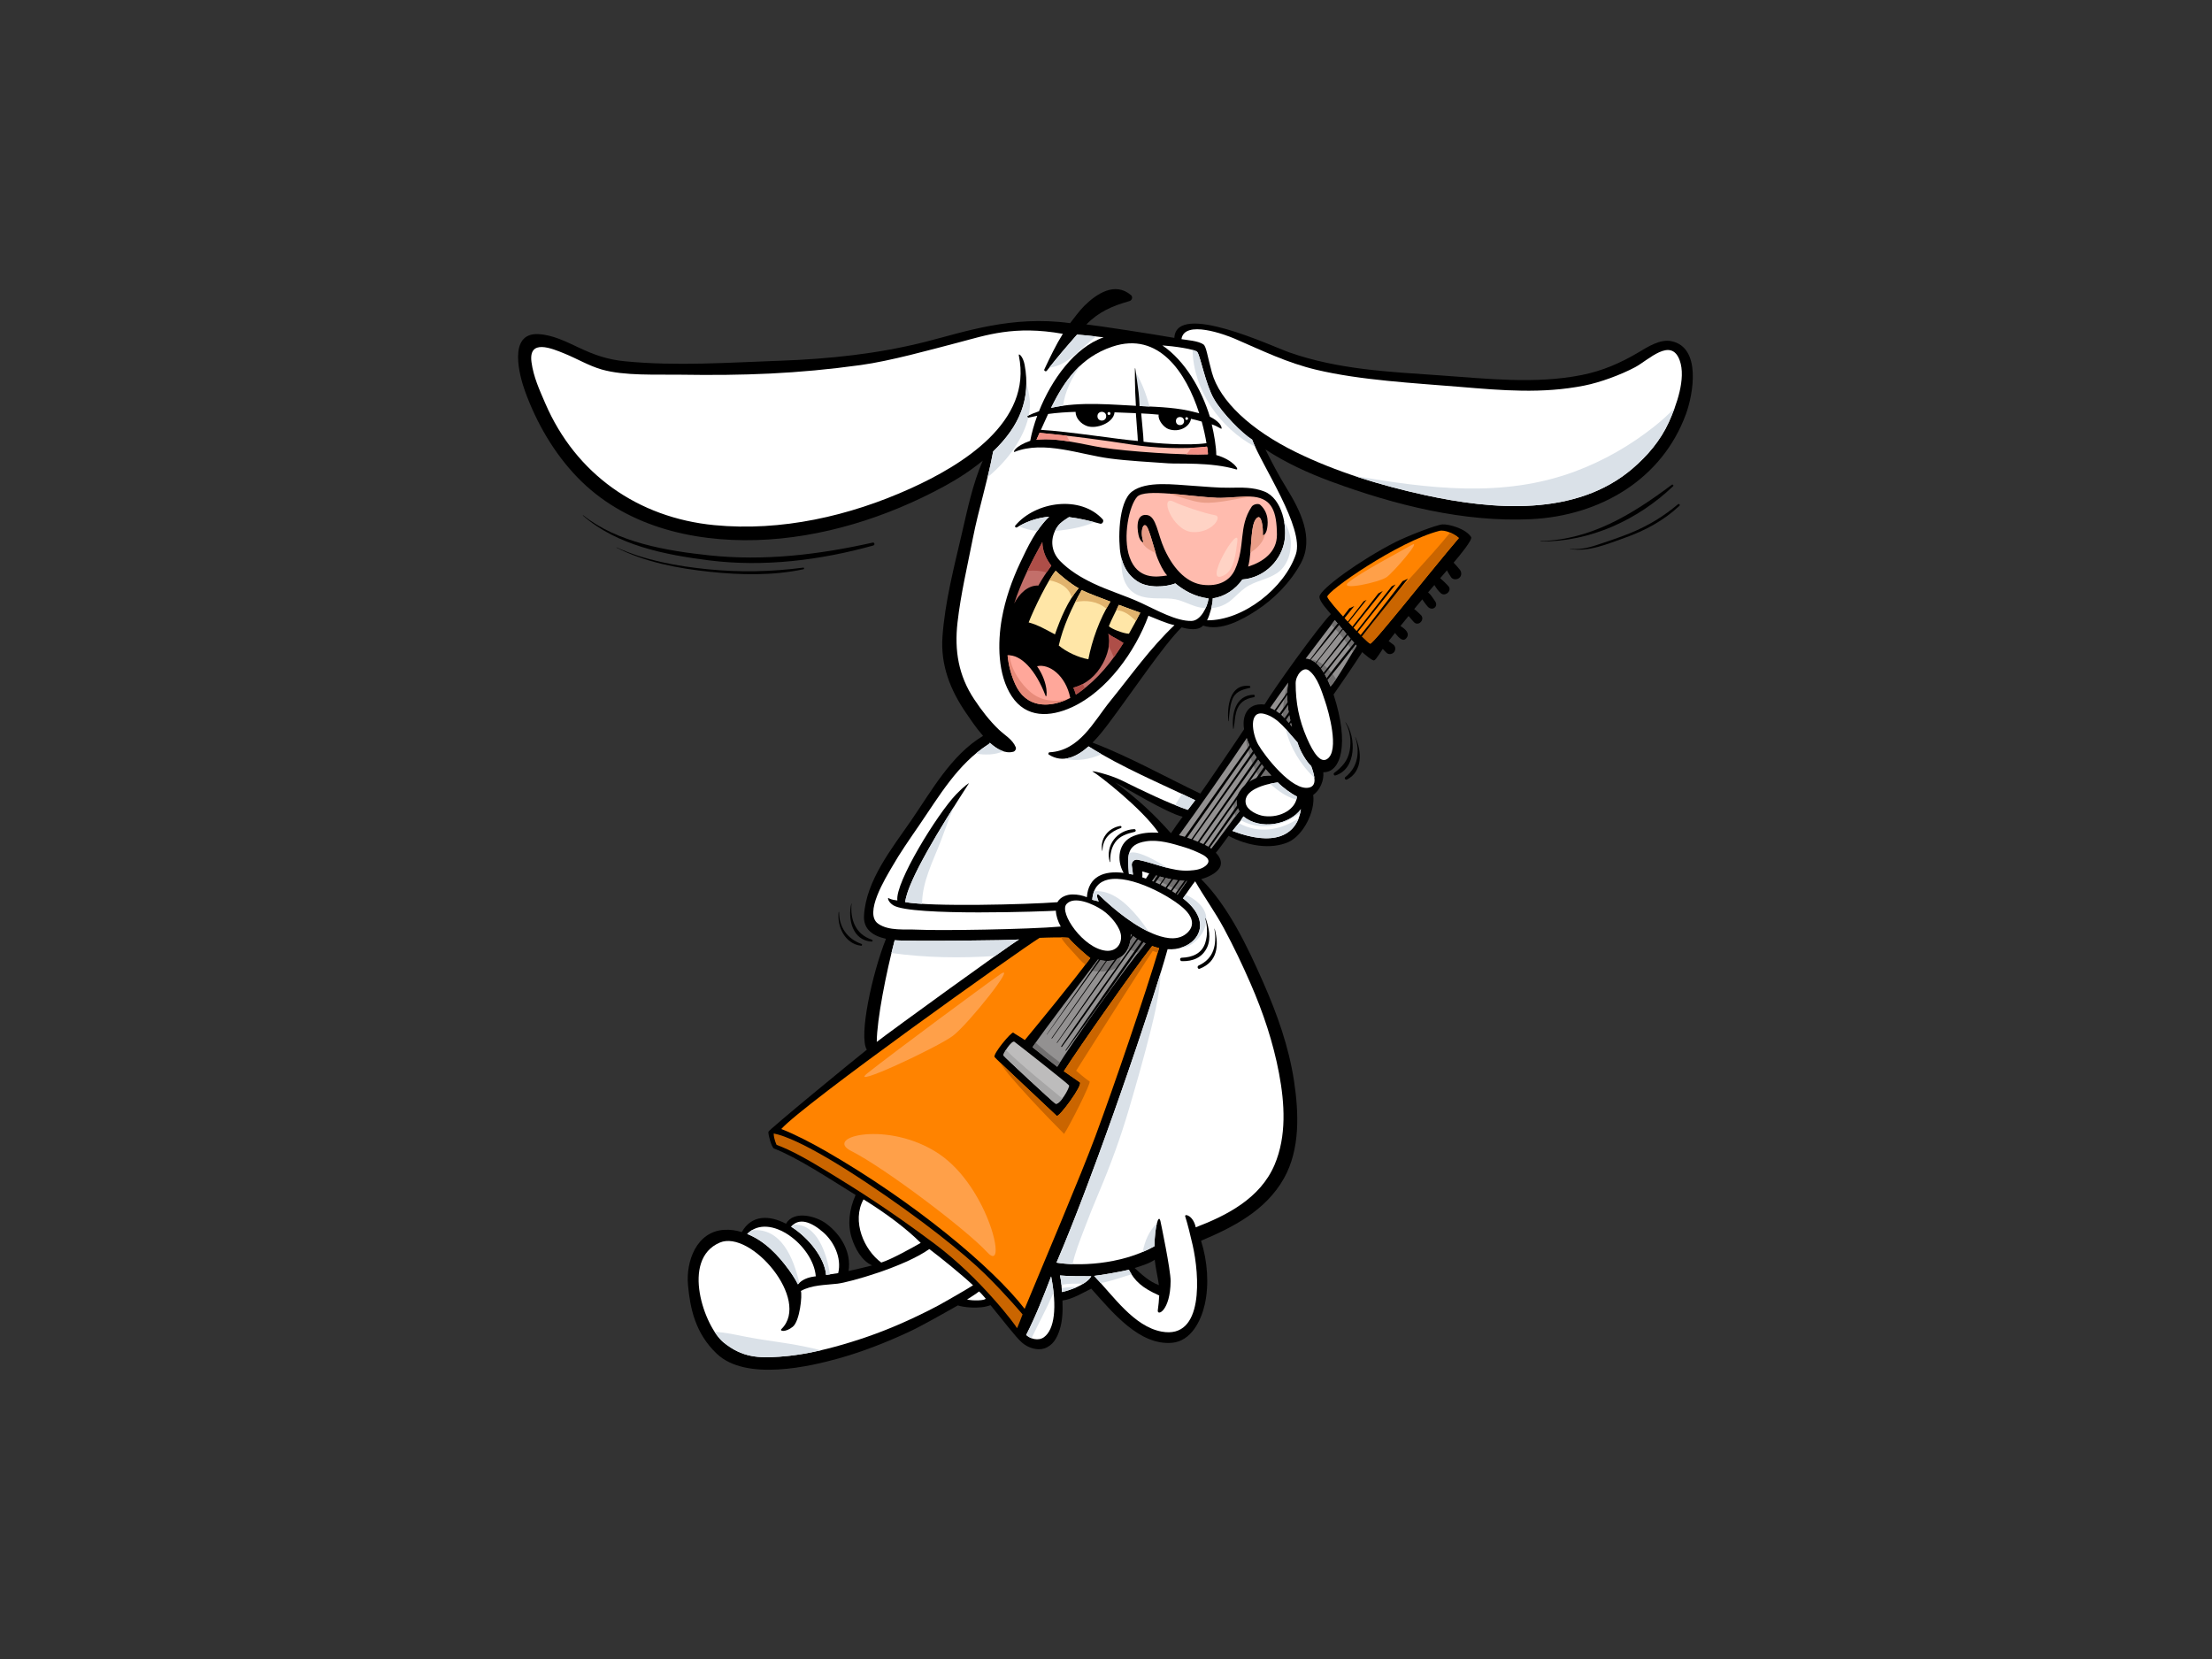 <?xml version="1.0" encoding="utf-8"?>
<!-- Generator: Adobe Illustrator 17.0.0, SVG Export Plug-In . SVG Version: 6.00 Build 0)  -->
<!DOCTYPE svg PUBLIC "-//W3C//DTD SVG 1.1//EN" "http://www.w3.org/Graphics/SVG/1.1/DTD/svg11.dtd">
<svg version="1.1" id="Layer_1" xmlns="http://www.w3.org/2000/svg" xmlns:xlink="http://www.w3.org/1999/xlink" x="0px" y="0px"
	 width="800px" height="600px" viewBox="0 0 800 600" enable-background="new 0 0 800 600" xml:space="preserve">
<rect x="0" y="0" width="800" height="600" fill="#333333" stroke="none"/>
<g>
	<g>
		<path d="M604.502,123.395c-4.152-0.863-8.61,2.086-11.978,4.079c-6.528,3.862-12.984,6.661-20.47,8.157
			c-16.732,3.347-34.191,1.319-51.044,0.142c-18.582-1.296-36.921-2.095-54.687-8.313c-6.241-2.184-40.933-18.604-41.606-5.26
			c-7.364-1.321-28.591-4.566-31.831-4.873c4.558-4.568,9.245-6.634,15.632-8.449c0.867-0.247,1.284-1.488,0.546-2.121
			c-5.876-5.042-12.614-0.403-16.951,3.897c-1.533,1.519-3.848,4.564-5.095,6.221c-0.007,0-0.015,0-0.021-0.002
			c-21.072-2.908-38.279,3.204-52.333,6.757c-17.179,4.342-34.817,6.201-52.493,6.828c-18.7,0.66-37.497,2.025-56.167,0.2
			c-6.24-0.61-10.963-2.26-16.561-4.889c-4.676-2.194-9.54-4.686-14.79-4.933c-11.03-0.515-6.81,15.057-4.743,20.728
			c4.147,11.386,10.424,22.254,18.837,30.996c16.851,17.508,41.255,23.465,64.856,22.76c23.5-0.701,47.186-8.208,67.758-19.376
			c4.846-2.632,9.698-5.75,14.067-9.337c-3.664,8.427-5.571,17.795-7.628,26.623c-2.817,12.087-6.054,24.565-6.941,36.969
			c-0.741,10.344,2.827,19.404,8.61,27.781c1.388,2.012,3.534,5.283,6.078,8.169c-0.028,0.016-0.056,0.023-0.084,0.039
			c-11.422,6.84-18.578,19.858-25.91,30.517c-6.951,10.108-16.285,21.623-17.073,34.366c-0.318,5.143,3.35,7.429,7.946,8.457
			c-5.025,12.592-9.936,35.352-6.928,40.106c-4.244,3.335-35.613,29.059-35.612,29.708c0.004,1.511,1.121,5.264,1.92,5.983
			c8.403,3.232,19.929,10.832,29.627,16.85c-2.43,5.516-2.919,10.814-1.359,15.686c1.102,3.443,3.475,8.138,7.359,9.782
			c-1.701,0.488-7.598,1.838-8.55,2.037c1.086-6.765-2.706-13.141-8.027-17.116c-3.754-2.802-11.744-4.937-14.602,0.014
			c-6.044-3.149-12.457-3.282-15.972,3.025c-2.046-0.635-4.164-0.957-6.334-0.825c-10.138,0.611-13.908,11.51-13.126,19.982
			c0.783,8.489,2.653,17.445,10.386,24.816c10.627,10.131,34.084,4.519,44.16,1.691c8.549-2.4,16.817-5.633,24.874-9.35
			c5.174-2.386,13.102-6.94,18.194-9.812c1.436,0.58,7.72,1.517,11.792-0.081c4.04,4.862,9.133,11.621,11.419,13.574
			c2.285,1.953,5.543,2.897,8.006,2.09c3.128-1.026,4.605-3.733,5.569-6.7c1.089-3.347,1.176-7.081,1.023-10.642
			c3.645-0.475,7.316-2.763,10.393-4.284c0.007-0.003,0.011-0.008,0.017-0.011c7.821,8.749,17.439,20.575,29.184,19.59
			c6.922-0.582,10.535-7.946,11.872-13.846c1.628-7.183,1.011-15.719-1.341-23.052c11.457-4.854,23.382-10.815,30.011-22.634
			c5.872-10.468,5.36-23.652,3.626-35.115c-1.869-12.363-6.086-24.2-11.104-35.597c-5.547-12.597-12.476-27.435-22.482-37.446
			c1.334-0.362,2.648-0.88,3.924-1.623c4.398-2.564,3.709-5.481,1.382-7.92c1.647-1.935,3.073-4.088,4.602-6.119
			c6.711,3.635,15.322,5.065,21.648,2.249c5.226-2.327,9.774-10.958,8.958-17.03c2.46-1.744,3.957-5.213,3.659-8.221
			c6.325,0.15,9.559-10.168,3.706-28.103c2.769-3.937,7.389-10.713,10.371-15.342c0.265,0.267,3.581,3.216,4.304,2.997
			c0.723-0.217,2.622-3.504,3.11-4.152c0.438,0.497,0.912,0.966,1.39,1.427c0.755,0.729,2.081,0.5,2.708-0.262
			c0.626-0.759,0.601-2.11-0.262-2.709c-0.587-0.407-1.135-0.859-1.704-1.279c0.761-0.992,1.536-1.977,2.308-2.962
			c1.646,2.178,3.031,3.256,4.141,1.851c1.327-1.682-0.339-3.216-2.173-4.353c0.968-1.219,1.961-2.418,2.941-3.626
			c0.165,0.231,1.455,1.743,1.958,2.254c1.629,1.656,4.122-0.992,2.467-2.623c-0.33-0.326-1.872-1.79-2.399-2.128
			c0.966-1.177,1.945-2.341,2.92-3.511c0.047,0.099,1.348,1.946,1.956,2.61c1.693,1.849,4.056-0.064,2.663-1.981
			c-0.654-0.899-1.472-2.321-2.51-3.164c0.751-0.894,1.517-1.774,2.271-2.663c0.645,1.063,1.383,2.116,2.309,2.953
			c1.572,1.417,4.198-0.87,2.781-2.525c-0.689-0.803-2.731-2.697-2.988-2.891c0.812-0.95,1.636-1.886,2.452-2.835
			c0.447,0.938,1.053,1.828,1.51,2.514c0.632,0.947,2.166,0.891,2.945,0.217c0.904-0.783,0.901-2.036,0.217-2.946
			c-0.524-0.699-2.075-2.381-2.272-2.561c2.038-2.36,6.943-8.295,6.33-9.263c-1.945-3.075-8.011-4.7-10.321-4.577
			c-2.31,0.125-13.066,4.371-17.075,6.413c-12.802,6.524-26.97,16.841-27.432,19.614c-0.28,1.678,3.198,5.255,4.105,6.416
			c-4.371,4.427-20.32,26.577-23.974,32.699c-6.775-0.768-8.16,4.929-7.391,8.933c-2.31,3.542-14.491,21.477-15.854,23.279
			c-12.815-6.13-25.666-13.349-38.971-18.438c2.253-2.266,4.214-4.797,5.743-6.832c8.543-11.368,20.092-28.637,26.472-34.842
			c4.613,1.312,6.727,0.465,7.775-0.639c6.352,2.168,14.051-2.071,19.16-5.391c6.578-4.274,12.434-10.253,16.185-17.158
			c4.971-9.151-0.353-19.328-5.249-27.293c-2.797-4.549-5.192-9.098-7.563-13.865c7.42,4.879,15.646,8.613,23.913,11.659
			c22.807,8.403,47.815,14.751,72.261,13.548c24.698-1.214,47.271-14.253,55.95-38.098
			C612.402,142.446,615.369,125.654,604.502,123.395z M410.368,458.6c2.495-0.813,5.161-1.579,7.25-2.993
			c0.366,3.331,1.188,6.558,1.51,9.183C415.783,463.575,413.01,461.065,410.368,458.6z M403.295,282.974
			c3.121,1.545,18.69,11.071,24.419,12.417c-1.461,1.96-2.882,3.944-4.222,5.974C417.619,294.679,411.071,288.565,403.295,282.974z"
			/>
		<path fill="#FFFFFF" d="M433.721,149.483c-0.498-0.13-0.973-0.251-1.399-0.368c-6.134-1.675-12.753-1.926-19.074-2.216
			c-10.707-0.491-22.449-1.812-33.116,0.607c4.752-9.672,10.65-18.273,22.139-22.131
			C419.141,119.71,429.024,134.856,433.721,149.483z"/>
		<path fill="#FFBBAE" d="M409.306,160.789c7.892,1.23,18.895,1.759,27.211,0.735c0.248,0.745,0.354,1.916,0.354,2.767
			c-8.357,0.439-29.053-0.994-38.276-2.424c-6.413-0.993-15.931-3.729-23.75-2.814c0.38-0.837,0.754-1.677,1.13-2.516
			C387.175,157.609,398.172,159.052,409.306,160.789z"/>
		<path fill="#F29086" d="M385.749,157.58c-3.248-0.375-6.501-0.73-9.775-1.044c-0.375,0.839-0.75,1.679-1.13,2.516
			c3.824-0.446,8.054-0.019,12.129,0.65C386.531,159.023,386.112,158.305,385.749,157.58z"/>
		<path fill="#F29086" d="M436.517,161.524c-1.817,0.224-3.766,0.369-5.78,0.454c-0.421,0.864-1.019,1.643-1.743,2.328
			c3.12,0.086,5.86,0.092,7.877-0.015C436.871,163.439,436.766,162.268,436.517,161.524z"/>
		<path fill="#FFFFFF" d="M376.455,155.467c0.861-1.929,1.724-3.853,2.613-5.75c3.294-0.45,6.607-0.666,9.928-0.763
			c0.022,2.292,1.894,4.318,4.11,5.12c3.417,1.239,9.661-1.147,9.981-4.954c2.497,0.095,7.64,0.303,7.717,0.307
			c0.075,1.559,0.714,8.927,0.714,10.051C403.843,158.85,386.475,156.023,376.455,155.467z"/>
		<path fill="#FFFFFF" d="M413.588,159.761c-0.05-2.392-0.589-6.699-0.856-10.244c2.559,0.118,3.775,0.218,6.325,0.447
			c-0.388,1.908,1.846,4.654,3.635,5.251c4.04,1.345,7.674-1.077,8.046-3.749c1.304,0.285,2.598,0.608,3.875,0.997
			c0.755,2.727,1.322,5.375,1.728,7.817C429.558,161.275,417.589,160.285,413.588,159.761z"/>
		<path fill="#FFFFFF" d="M323.576,340.044c4.099,0.462,42.858,0.071,44.981-0.271c-4.078,2.413-46.127,32.897-51.467,37.048
			C317.142,368.676,320.482,351.828,323.576,340.044z"/>
		<path fill="#FFFFFF" d="M312.306,433.772c-4.391,7.906,0.235,18.36,6.419,22.845c3.685-1.135,11.533-5.542,14.265-7.114
			C328.04,444.553,320.611,438.882,312.306,433.772z"/>
		<path fill="#FFFFFF" d="M297.721,445.67c3.78,3.286,6.775,9.143,5.429,14.767c-1.458,0.24-2.918,0.463-4.382,0.665
			c-0.489-6.039-6.14-13.353-12.644-17.456C289.001,440.312,293.273,441.802,297.721,445.67z"/>
		<path fill="#FFFFFF" d="M295.039,461.598c-0.177,0.023-0.353,0.046-0.53,0.069c-2.418,0.311-4.548,1.194-5.915,2.837
			c-0.97-1.904-2.162-3.705-3.368-5.361c-3.748-5.145-8.712-10.409-14.996-12.87C278.275,438.127,294.175,450.511,295.039,461.598z"
			/>
		<path fill="#FFFFFF" d="M354.072,467.074c-1.112,0.938-3.104,2.084-4.327,2.912c1.926,0.521,6.729,0.417,6.724-0.358
			C355.669,468.75,354.791,467.632,354.072,467.074z"/>
		<path fill="#FFFFFF" d="M351.917,464.836c-2.5,1.614-6.29,3.717-8.742,5.162c-4.749,2.799-9.721,5.213-14.725,7.514
			c-7.657,3.519-15.526,6.41-23.614,8.751c-7.527,2.18-15.176,3.907-23.012,4.413c-7.366,0.477-13.282,0.391-20.135-5.172
			c-6.854-5.563-15.632-30.006-1.371-36.104c11.144-4.766,33.028,20.681,22.326,31.236c-0.866,0.855,1.489,1.29,4.071-0.796
			c2.583-2.085,3.473-11.501,2.93-12.954c4.04-2.207,8.605-2.095,13.252-2.628c4.251-0.486,24.059-6.045,33.207-12.52
			C339.994,454.661,347.985,461.13,351.917,464.836z"/>
		<path fill="#FFFFFF" d="M377.576,483.606c-2.035,1.487-4.947,0.605-6.438-0.802c3.457-6.745,6.253-13.99,9.019-21.16
			C382.362,472.888,381.369,480.833,377.576,483.606z"/>
		<path fill="#FF8300" d="M370.58,473.357c-11.84-15.262-40.177-38.763-71.728-56.927c-5.263-3.03-11.747-6.379-16.288-8.107
			c7.779-8.888,85.896-64.483,93.4-69.132c2.933-0.13,7.988-0.29,10.442-0.04c1.994,2.448,7.313,6.997,7.914,7.359
			c-6.01,8.223-19.319,24.358-23.681,29.649c-0.771-0.63-3.573-2.186-4.17-2.682c-0.597-0.495-7.548,7.848-6.754,8.84
			c0.795,0.993,15.679,14.828,22.446,21.254c0.78,0.742,9.652-11.282,8.371-12.147c-1.942-1.312-3.866-2.651-5.777-4.006
			c6.168-9.593,25.486-37.044,31.934-45.272c0.82,0.298,1.664,0.54,2.517,0.753c-5.164,17.264-16.152,49.466-23.073,68.128
			C390.974,424.94,377.4,456.899,370.58,473.357z"/>
		<path fill="#FFFFFF" d="M385.696,326.991c2.729-3.14,9.679-0.074,12.973,2.142c3.294,2.216,6.634,6.428,6.779,9.478
			c0.146,3.05-1.909,5.616-5.519,5.228C391.796,342.968,382.967,330.133,385.696,326.991z"/>
		<path fill="#FFFFFF" d="M414.425,317.763c0.203-0.261,0.884-1.326,1.212-1.851c-0.846-0.255-1.689-0.512-2.519-0.76
			c0.034,0.313,0.127,1.789-0.053,2.124C413.524,317.428,413.977,317.593,414.425,317.763z"/>
		<path fill="#939191" d="M418.096,316.636c-0.492,0.652-0.974,1.312-1.454,1.972c3.339,1.379,6.455,3.063,9.219,5.011
			c0.993-1.291,3.076-4.554,3.453-5.01C425.604,318.603,421.806,317.704,418.096,316.636z"/>
		<path fill="#FFFFFF" d="M400.755,318.116c8.232-1.865,22.885,6.093,27.75,10.807c2.406,2.33,3.825,5.415,1.173,8.164
			c-3.101,3.216-7.649,2.433-11.363,1.104c-7.166-2.567-15.332-9.121-20.724-14.429c-1.224-1.205-0.917,1.105-0.2,2.251
			c-0.573-0.187-1.768-0.391-2.367-0.588C395.356,321.022,397.577,318.837,400.755,318.116z"/>
		<path fill="#939191" d="M382.355,385.814c-1.145-0.819-7.055-5.592-8.935-7.072c3.511-5.305,18.97-25.526,23.638-31.683
			c7.449,1.987,12.021-2.493,11.895-9.134c2.039,1.503,3.048,2.333,5.354,3.3C406.46,350.654,387.729,377.099,382.355,385.814z"/>
		<path fill="#BDBCBC" d="M386.63,392.548c0.443,0.669-3.574,7.548-4.965,6.555c-1.391-0.993-18.473-16.885-18.771-17.382
			c-0.299-0.495,3.009-5.627,3.987-4.948C367.859,377.452,386.188,391.878,386.63,392.548z"/>
		<path fill="#A7A6A6" d="M363.787,379.727c-0.6,0.952-1.006,1.806-0.893,1.994c0.299,0.497,17.38,16.388,18.771,17.382
			c0.574,0.409,1.593-0.525,2.563-1.806C377.301,391.566,370.247,385.966,363.787,379.727z"/>
		<path fill="#FFFFFF" d="M384.074,467.287c-0.11-1.893-0.227-4.04-0.725-6.002c2.441,0.289,8.892,0.301,11.329,0.282
			C393.288,464.148,388.223,466.333,384.074,467.287z"/>
		<path fill="#FFFFFF" d="M442.62,335.71c3.51,6.513,6.691,13.202,9.649,19.981c4.572,10.475,8.196,21.282,10.316,32.53
			c2.051,10.888,2.781,22.657-1.611,33.024c-5.217,12.314-17.632,18.471-28.516,22.629c-0.934-4.355-4.158-5.028-3.814-3.958
			c0.893,2.781,1.893,6.891,2.681,10.329c2.483,10.826,4.195,34.239-11.233,31.345c-10.039-1.884-17.348-12.815-24.402-20.15
			c2.464-0.215,10.778-1.719,12.574-2.213c2.14,4.045,4.687,6.511,10.983,9.3c-0.069,1.764-0.257,3.504-0.509,5.319
			c-0.324,2.32,4.543,0.334,4.633-10.512c0.033-3.988-3.544-21.09-3.666-21.631c-0.695-3.078-2.085,2.186-2.186,9.027
			c-12.511,6.964-28.255,7.164-35.415,5.913c13.763-32.02,34.522-92.902,40.182-113.361c7.548,0.596,14.404-5.454,10.712-12.585
			c-0.956-1.849-2.555-3.8-5.151-5.784c0.72-1.051,3.537-5.197,4.396-6.179C435.563,324.473,439.464,329.856,442.62,335.71z"/>
		<path fill="#FFFFFF" d="M435.964,313.187c-1.66,1.315-3.782,1.534-5.795,1.668c-6.34,0.426-12.556-2.753-18.667-3.912
			c-1.432-0.272-2.42,0.917-2.145,2.276c0.204,1.015,0.253,2.067,0.399,3.106c-0.496-0.12-0.99-0.233-1.479-0.328
			c-0.458-6.099-1.182-10.633,6.286-11.738c4.618-0.683,9.432,0.834,13.804,2.151c1.924,0.58,3.78,1.344,5.596,2.198
			C435.27,309.223,438.845,310.903,435.964,313.187z"/>
		<path fill="#FFFFFF" d="M445.727,300.516c1.397-1.69,2.776-3.315,3.979-5.261c6.104,5.123,16.731,2.967,20.773-2.59
			C469.825,298.529,464.896,307.768,445.727,300.516z"/>
		<path fill="#FFFFFF" d="M462.126,282.967c1.786,1.838,4.723,4.005,6.928,5.091c-0.308,4.465-5.852,7.854-11.858,7.083
			c-2.341-0.3-6.068-2.02-6.622-4.465C449.435,285.65,457.734,283.51,462.126,282.967z"/>
		<path fill="#FF8300" d="M480.027,215.87c-0.463-1.848,25.567-20.019,40.505-23.869c2.094-0.539,5.534,1.147,7.071,2.583
			c-10.763,12.67-30.966,38.332-32.034,38.204C494.502,232.656,480.49,217.719,480.027,215.87z"/>
		<path fill="#CA6500" d="M390.533,391.426c1.281,0.864-7.591,12.889-8.371,12.147c-5.401-5.129-15.967-14.974-20.419-19.245
			c2.603,4.773,18.724,21.414,23.094,25.76c1.949-2.828,9.882-18.532,9.233-18.951c-1.5-0.965-4.868-3.896-4.868-3.896
			s23.085-36.561,27.704-43.303c0.445,0.104,1.416,0.437,1.802,0.619c0.171-0.564,0.338-1.119,0.499-1.656
			c-0.853-0.213-1.696-0.455-2.517-0.753c-6.448,8.228-25.766,35.679-31.934,45.272C386.667,388.774,388.59,390.114,390.533,391.426
			z"/>
		<path fill="#CA6500" d="M388.353,344.648c1.297,1.439,2.604,3.061,4.188,4.245c0.637-0.842,1.246-1.651,1.779-2.383
			c-0.6-0.362-5.92-4.911-7.914-7.359c-0.707-0.073-1.643-0.107-2.669-0.121C384.949,341.129,386.678,342.791,388.353,344.648z"/>
		<path fill="#CA6500" d="M512.164,206.693c-3.951,4.342-7.927,8.667-11.725,13.144c-2.8,3.302-5.359,6.759-8.258,9.94
			c1.761,1.762,3.088,2.972,3.389,3.01c1.068,0.129,21.27-25.533,32.034-38.204c-0.731-0.682-1.896-1.416-3.138-1.944
			C520.513,197.445,516.354,202.087,512.164,206.693z"/>
		<path fill="#939191" d="M482.757,224.298c1.762,2.13,6.872,8.016,7.879,9.256c-2.335,3.681-6.955,11.996-9.422,14.727
			c-2.307-5.349-4.617-9.661-9.002-10.101C475.673,233.577,478.949,229.276,482.757,224.298z"/>
		<path fill="#FFFFFF" d="M468.592,247.092c0-2.771,2.652-6.269,4.837-4.572c3.161,2.454,4.613,7.604,5.852,11.231
			c1.027,3.008,5.428,17.907,0.602,20.812c-2.205,1.328-4.667-1.665-7.287-7.758C469.809,260.315,468.592,254.231,468.592,247.092z"
			/>
		<path fill="#939191" d="M465.883,246.856c-0.802,5.064-0.129,10.676,1.381,15.951c-2.387-3.082-4.721-5.504-7.916-6.785
			C461.504,252.942,463.631,249.883,465.883,246.856z"/>
		<path fill="#FFFFFF" d="M457.196,258.18c5.239,1.317,8.347,6.339,12.055,10.316c0.881,3.082,3.192,6.933,4.967,8.595
			c1.305,3.574,2.122,7.027-0.696,7.732c-6.161,1.54-16.325-11.704-18.481-15.554C452.884,265.419,451.423,256.728,457.196,258.18z"
			/>
		<path fill="#939191" d="M450.899,266.961c1.677,5.388,6.19,10.654,8.753,13.38c0.044,0.046,0.09,0.095,0.133,0.143
			c-4.576-0.297-9.452,2.247-11.707,6.178c-1.364,2.377-1.023,4.744,0.17,6.735c-2.327,2.91-8.386,11.352-10.174,13.537
			c-2.065-1.714-9.472-4.396-11.679-4.863C431.632,294.987,446.57,273.58,450.899,266.961z"/>
		<path fill="#716F6F" d="M424.014,320.995c0.951,0.413,1.884,0.839,2.806,1.281c1.012-1.472,2.215-3.33,2.493-3.666
			c-3.71-0.007-7.507-0.906-11.218-1.973c-0.276,0.366-0.545,0.737-0.816,1.106C419.575,318.688,421.75,320.012,424.014,320.995z"/>
		<path fill="#716F6F" d="M411.578,344.625c1.005-1.285,1.927-2.435,2.73-3.4c-2.307-0.967-3.316-1.797-5.354-3.3
			c0.037,1.966-0.346,3.733-1.085,5.209C409.116,343.601,410.334,344.141,411.578,344.625z"/>
		<path fill="#716F6F" d="M374.552,377.099c-0.446,0.632-0.838,1.201-1.131,1.643c1.88,1.48,7.79,6.253,8.935,7.072
			c0.293-0.475,0.625-1.002,0.993-1.575C380.294,382.027,377.388,379.59,374.552,377.099z"/>
		<path fill="#716F6F" d="M399.143,351.322c1.937-0.158,4.595-0.597,5.544-2.621c0.406-0.865,0.583-1.727,0.639-2.599
			c-2.032,1.404-4.84,1.87-8.267,0.957c-0.734,0.967-1.735,2.284-2.913,3.833C395.801,351.287,397.51,351.456,399.143,351.322z"/>
		<path fill="#716F6F" d="M489.361,235.631c0.469-0.778,0.904-1.491,1.275-2.077c-1.007-1.24-6.117-7.127-7.879-9.256
			c-0.435,0.57-0.845,1.107-1.268,1.661C484.428,228.92,486.95,232.229,489.361,235.631z"/>
		<path fill="#716F6F" d="M473.894,238.575c3.33,1.248,5.327,5.088,7.32,9.706c0.575-0.637,1.27-1.585,2.022-2.697
			C480.786,241.804,477.387,238.567,473.894,238.575z"/>
		<path fill="#716F6F" d="M465.862,247.032c-1.463,3.699-1.802,8.097-1.938,12.007c1.16,1.089,2.246,2.354,3.341,3.768
			C465.771,257.594,465.103,252.051,465.862,247.032z"/>
		<path fill="#716F6F" d="M447.619,287.636c-1.941,1.408-1.671,4.652-0.832,7.655c0.565-0.747,1.07-1.404,1.462-1.894
			C447.219,291.679,446.83,289.68,447.619,287.636z"/>
		<path fill="#716F6F" d="M450.68,267.295c0.151,2.891,1.42,6.477,2.015,8.038c0.749,1.962,1.621,3.888,2.66,5.708
			c1.443-0.449,2.952-0.654,4.431-0.557c-0.043-0.048-0.088-0.097-0.133-0.143c-2.564-2.726-7.076-7.992-8.753-13.38
			C450.831,267.066,450.753,267.184,450.68,267.295z"/>
		<path fill="#FFBBAE" d="M412.007,194.374c0.563,1.575,1.677,2.125,1.486,1.573c-1.425-4.141,0.273-8.259,1.748-4.567
			c1.415,3.544,2.497,8.425,3.433,10.641c0.837,1.979,1.918,4.386,3.431,6.103c-3.858,0.63-10.684,1.536-13.575-6.596
			c-2.607-7.334-0.121-18.735,2.732-21.847c2.852-3.11,18.63-0.088,28.995,0.375c3.125,0.14,10.049-0.747,13.169-0.386
			c6.659,0.766,8.326,5.422,8.393,13.687c0.051,6.318-5.031,9.875-10.412,11.566c1.604-5.829,0.49-16.237,3.509-17.805
			c1.33-0.69,1.936,3.526,1.813,6.156c-0.042,0.893,1.063-0.154,1.407-1.53c0.428-1.711,1.04-6.117-2.316-9.134
			c-0.743-0.668-2.548-0.239-3.128,0.632c-4.894,7.341-2.172,14.242-6.044,22.764c-1.905,4.191-6.075,6.168-11.641,5.497
			c-5.071-0.613-10.149-4.705-13.894-12.926c-2.5-5.487-2.866-11.787-6.25-12.305C410.204,185.559,411.43,192.761,412.007,194.374z"
			/>
		<path fill="#EA9E88" d="M454.916,187.118c-2.255,1.171-2.205,7.27-2.703,12.711c2.464-1.422,4.912-3.993,5.289-6.699
			c0.001-0.011,0.001-0.021,0.002-0.032c-0.396,0.537-0.801,0.721-0.775,0.176C456.852,190.644,456.246,186.428,454.916,187.118z"/>
		<path fill="#EA9E88" d="M426.541,179.686c3.495,1.088,6.914,2.28,10.633,2.154c5.271-0.177,10.377-1.584,15.582-2.225
			c-3.353-0.191-9.581,0.573-12.499,0.442c-5.267-0.235-11.93-1.131-17.586-1.547C423.963,178.894,425.253,179.284,426.541,179.686z
			"/>
		<path fill="#EA9E88" d="M412.887,195.819c0.145,0.321,0.31,0.631,0.52,0.922c1.124,1.558,2.825,2.504,4.564,3.271
			c-0.773-2.481-1.655-5.938-2.73-8.632c-1.474-3.692-3.173,0.426-1.748,4.567C413.602,196.263,413.284,196.207,412.887,195.819z"/>
		<path fill="#FFFFFF" d="M468.665,200.455c-4.068,12.12-19.005,24.048-32.111,23.889c0.946-1.814,2.05-5.686,2.061-7.967
			c4.218-0.488,8.332-3.324,10.705-6.795c7.235-0.564,13.34-5.911,15.039-12.953c1.425-5.907-0.6-16.328-7.102-18.873
			c-4.074-1.596-8.149-1.431-12.458-1.36c-4.371,0.071-8.761-0.413-13.119-0.684c-7.29-0.456-16.985-1.852-22.214,2.02
			c-5.229,3.873-5.071,18.301-4.157,22.906c0.797,4.017,2.504,7.255,5.959,9.572c3.958,2.651,10.422,2.107,13.816,0.792
			c2.966,2.454,6.755,4.757,12.004,5.449c-0.418,3.114-2.836,8.046-6.166,8.122c-5.489,0.126-12.615-3.921-18.186-6.508
			c-5.731-2.662-11.832-4.428-17.531-7.171c-4.304-2.072-8.484-4.588-11.827-8.025c-3.448-3.543-3.701-8.515-0.849-12.522
			c1.013-1.423,2.595-2.342,4.09-3.327c3.694,0.437,7.44,1.339,11.267,2.376c0.815,0.222,1.468-0.976,0.921-1.576
			c-8.061-8.834-24.261-6.48-31.604,2.245c-0.338,0.401,0.185,0.903,0.603,0.647c3.859-2.366,7.729-3.495,11.637-3.84
			c-4.744,4.524-7.735,10.832-10.491,16.684c-2.986,6.34-5.375,13.172-6.607,20.078c-1.581,8.858-1.577,20.367,3.562,28.174
			c5.23,7.945,13.804,7.603,21.736,3.979c12.709-5.805,22.928-20.122,27.707-33.099c2.43,0.966,6.775,2.909,9.419,3.4
			c-8.873,8.413-15.485,17.918-23.177,27.395c-6.083,7.497-11.127,18.026-22.007,18.593c-0.399,0.02-0.598,0.633-0.243,0.856
			c5.096,3.198,10.135,0.776,14.342-2.991c12.057,7.602,25.767,13.275,38.575,19.478c-0.888,1.158-1.777,2.317-2.662,3.477
			c-6.604-2.218-16.6-6.997-23.684-10.539c-4.595-2.298-12.166-4.003-10.627-3.234c1.54,0.77,17.509,12.989,23.717,22.024
			c-3.341-0.153-6.073,0.037-9.058,1.213c-5.566,2.191-6.223,8.722-3.575,13.334c-6.996-0.887-12.737,1.169-13.287,8.787
			c-1.605-0.64-3.325-1.001-5.203-0.992c-2.101,0.01-4.436,0.93-5.447,2.805c-10.972,0.842-45.829,1.714-55.061-0.049
			c0.954-7.823,12.718-26.995,23.033-42.913c0.187-0.288-1.746,0.957-4.651,4.008c-6.837,7.18-22.091,31.89-21.206,38.327
			c-0.79-0.158-1.887-0.129-3.194-0.856c-0.444-0.246-0.145,1.453,1.743,2.614c6.536,4.022,56.22,2.149,58.77,1.943
			c0.082,1.919,0.752,3.864,1.77,5.736c-11.885,1.036-43.767,1.536-51.861,1.124c-4.5-0.228-10.2,0.551-14.119-2.11
			c-5.434-3.694,2.776-16.795,4.903-20.511c2.99-5.221,6.461-10.163,9.864-15.119c7.296-10.624,13.883-22.143,24.979-29.243
			c0.267-0.17,0.457-0.374,0.591-0.595c2.677,2.424,5.62,4.006,8.499,3.223c0.646-0.175,1.131-1.001,0.863-1.646
			c-1.169-2.819-3.926-4.278-6.077-6.322c-3.405-3.239-6.319-7.062-8.916-10.961c-5.72-8.587-7.216-17.664-6.064-27.805
			c1.163-10.235,3.592-20.476,5.576-30.579c2.062-10.505,5.392-20.79,7.323-31.3c9.57-9.18,13.659-18.968,11.385-31.285
			c-0.588-3.182-2.338-4.5-2.104-3.38c5.048,24.105-20.711,39.719-39.191,48.076c-22.041,9.969-46.738,15.6-70.96,13.252
			c-27.628-2.678-50.102-18.493-61.119-44.051c-2.109-4.893-4.266-9.548-4.983-14.901c-1.147-8.553,7.317-4.985,11.991-3.078
			c4.487,1.829,8.716,4.39,13.392,5.735c8.23,2.367,19.724,1.752,28.218,1.886c23.219,0.363,42.44-0.314,65.455-3.485
			c10.743-1.482,24.76-5.402,35.246-8.134c10.042-2.618,20.224-6.309,37.868-3.164c-2.529,4.055-4.589,8.384-6.687,12.846
			c-0.253,0.537,0.54,0.955,0.89,0.503c3.46-4.459,7.194-8.817,10.943-13.074c3.211,0.249,6.415,0.599,9.611,0.995
			c-10.565,3.659-18.877,15.404-23.393,26.739c-1.375,0.471-2.734,1.005-4.056,1.645c-0.395,0.191-0.067,0.748,0.31,0.656
			c1.039-0.256,2.081-0.473,3.125-0.674c-1.157,3.145-2.016,6.228-2.537,9.061c-5.65,1.977-6.381,4.285-5.65,3.997
			c10.651-4.203,23.563,0.956,34.38,2.38c7.032,0.925,14.121,1.236,21.189,1.762c3.712,0.277,15.519-0.506,24.539,2.185
			c1.439,0.43-0.986-3.431-7.174-5.18c-0.006-3.098-0.816-7.628-1.635-11.104c1.064,0.32,2.235,0.923,3.406,1.597
			c0.347,0.2,0.532-2.058-4.087-4.368c-3.039-9.883-8.98-20.226-17.171-25.776c3.855,0.24,11.982,1.346,12.668,2.435
			c1.148,1.822,3.002,11.731,5.912,16.818c3.102,5.421,10.532,12.799,13.867,14.81C456.348,168.411,471.854,190.956,468.665,200.455
			z"/>
		<path fill="#C36F6A" d="M375.549,211.772c-3.868-0.175-7.042,3.12-8.754,6.504c2.455-7.712,6.333-15.241,10.185-22.239
			c0.026,3.122,1.227,5.951,3.236,8.543C378.566,206.887,376.904,209.302,375.549,211.772z"/>
		<path fill="#FFE6A7" d="M381.794,206.409c1,1.022,5.221,4.674,8.308,6.336c-3.937,4.6-6.494,10.807-8.559,16.689
			c-3.107-1.632-6.139-3.433-9.515-4.324C374.036,219.934,378.99,209.846,381.794,206.409z"/>
		<path fill="#FFA79A" d="M378.144,251.643c0.509,1.342,1.268-4.47-3.081-10.692c4.409-1.027,10.391,3.383,12.02,11.476
			c-7.368,3.728-15.953,3.827-19.92-5.003c-1.541-3.433-2.412-6.915-2.764-10.415C369.109,236.655,374.52,242.098,378.144,251.643z"
			/>
		<path fill="#E88B7A" d="M372.966,250.517c-3.426-2.729-7.55-8.434-7.765-13.507c-0.269-0.016-0.537-0.021-0.801-0.001
			c0.351,3.501,1.223,6.983,2.764,10.415c3.794,8.444,11.807,8.712,18.943,5.462C381.595,253.981,376.848,253.611,372.966,250.517z"
			/>
		<path fill="#FFE6A7" d="M382.915,233.461c1.571-6.885,4.651-13.59,8.274-20.053c2.981,1.44,7.517,3.026,10.403,4.174
			c-3.897,6.192-6.717,14.188-7.966,20.849C389.983,237.81,385.633,235.756,382.915,233.461z"/>
		<path fill="#C36F6A" d="M398.85,239.959c1.64-2.993,2.975-7.299,1.983-10.749c0.978,0.809,2.265,1.4,3.275,1.98
			c0.744,0.429,1.472,0.884,2.203,1.336c-4.202,6.784-9.155,12.979-15.89,17.801c-0.431,0.309-0.869,0.603-1.31,0.887
			c-0.225-0.827-0.535-1.669-0.913-2.507C393.002,247.407,396.479,244.279,398.85,239.959z"/>
		<path fill="#AE4E48" d="M375.253,206.422c1.103,0.088,2.187,0.304,3.252,0.61c0.565-0.827,1.136-1.647,1.711-2.451
			c-2.01-2.592-3.21-5.422-3.236-8.543c-1.855,3.371-3.712,6.866-5.418,10.443C372.871,206.344,374.146,206.333,375.253,206.422z"/>
		<path fill="#AE4E48" d="M391.577,247.387c-1.044,0.548-2.168,0.993-3.378,1.32c0.377,0.838,0.688,1.68,0.913,2.507
			c0.441-0.285,0.879-0.579,1.31-0.887c0.657-0.472,1.291-0.958,1.915-1.454C392.077,248.38,391.826,247.885,391.577,247.387z"/>
		<path fill="#AE4E48" d="M400.998,233.781c0.712,1.257,1.314,2.578,1.815,3.962c1.228-1.691,2.391-3.432,3.498-5.218
			c-0.731-0.452-1.458-0.907-2.203-1.336c-1.01-0.58-2.297-1.171-3.275-1.98C401.244,230.638,401.241,232.214,400.998,233.781z"/>
		<path fill="#FFE6A7" d="M401.035,226.456c1.021-2.608,2.436-5.125,3.611-7.702c2.571,0.975,5.158,1.908,7.749,2.83
			c-1.322,2.576-2.676,5.125-4.102,7.616C406.29,229.174,401.64,227.299,401.035,226.456z"/>
		<path fill="#E1B36D" d="M387.611,216.145c0.768-1.2,1.59-2.346,2.492-3.4c-3.087-1.662-7.308-5.315-8.308-6.336
			c-0.672,0.823-1.467,2.032-2.315,3.459C383.175,210.554,386.675,212.394,387.611,216.145z"/>
		<path fill="#E1B36D" d="M400.107,220.131c0.476-0.875,0.97-1.73,1.486-2.549c-2.886-1.148-7.422-2.734-10.403-4.174
			c-0.807,1.44-1.579,2.891-2.322,4.353C392.738,216.874,397.1,217.498,400.107,220.131z"/>
		<path fill="#E1B36D" d="M410.833,224.567c0.525-0.991,1.049-1.983,1.562-2.983c-2.591-0.922-5.178-1.856-7.749-2.83
			c-0.296,0.651-0.608,1.298-0.926,1.944C406.597,220.776,408.753,222.585,410.833,224.567z"/>
		<path fill="#FFFFFF" d="M603.568,152.648c-2.981,6.585-7.687,12.126-13.143,16.801c-20.443,17.514-50.522,14.934-74.97,9.626
			c-15.958-3.467-32.117-8.364-46.807-15.573c-16.339-8.017-27.513-18.518-30.341-28.75c-1.621-5.869-2.019-9.425-3.045-10.167
			c-1.868-1.349-6.179-1.598-7.972-1.923c1.055-7.164,15.94-1.605,19.277-0.159c10.319,4.465,18.945,8.717,29.568,11.242
			c15.96,3.794,35.463,4.804,51.744,6.161c15.392,1.285,29.852,2.573,45.12-0.461c5.787-1.15,13.12-3.863,18.327-6.622
			c4.855-2.571,13.052-11.078,16.17-2.465C609.864,136.903,606.25,146.72,603.568,152.648z"/>
		<path fill="#DAE1E8" d="M411.874,146.827c0.457,0.024,0.92,0.05,1.374,0.072c0.835,0.038,1.677,0.075,2.521,0.117
			c-1.217-4.301-2.676-8.458-4.995-12.32C410.945,138.756,411.454,142.788,411.874,146.827z"/>
		<path fill="#DAE1E8" d="M390.785,132.156c-4.579,4.224-7.824,9.592-10.653,15.35c1.434-0.325,2.888-0.579,4.356-0.78
			C385.15,141.497,387.735,136.456,390.785,132.156z"/>
		<path fill="#DAE1E8" d="M359.894,345.749c4.417-3.131,7.67-5.389,8.663-5.976c-2.123,0.342-40.882,0.732-44.981,0.271
			c-0.387,1.473-0.778,3.024-1.165,4.628C334.866,346.405,347.376,346.571,359.894,345.749z"/>
		<path fill="#DAE1E8" d="M286.908,442.904c-0.271,0.214-0.534,0.453-0.784,0.742c6.504,4.103,12.155,11.416,12.644,17.456
			c0.475-0.065,0.95-0.144,1.425-0.216C299.056,453.557,295.566,442.417,286.908,442.904z"/>
		<path fill="#DAE1E8" d="M271.872,444.955c-0.575,0.359-1.125,0.796-1.642,1.319c6.284,2.461,11.248,7.725,14.996,12.87
			c1.206,1.656,2.398,3.457,3.368,5.361c0.153-0.183,0.319-0.354,0.49-0.52C287.038,455.126,282.534,443.815,271.872,444.955z"/>
		<path fill="#DAE1E8" d="M285.63,486.015c-5.255-0.873-10.569-1.504-15.795-2.539c-3.806-0.753-7.58-1.63-11.379-1.783
			c1.062,1.631,2.171,2.948,3.233,3.811c6.853,5.563,12.769,5.649,20.135,5.172c5.088-0.329,10.097-1.177,15.044-2.325
			C293.183,487.4,289.429,486.645,285.63,486.015z"/>
		<path fill="#DAE1E8" d="M381.048,467.485c-0.193-1.829-0.487-3.779-0.892-5.842c-2.765,7.17-5.561,14.416-9.019,21.16
			c0.509,0.479,1.189,0.89,1.938,1.173C375.682,478.461,378.636,473.085,381.048,467.485z"/>
		<path fill="#DAE1E8" d="M397.592,323.762c4.68,4.607,11.449,10.149,17.842,13.211c-1.247-1.911-2.59-3.745-4.023-5.456
			c-3.874-4.62-9.327-9.803-15.707-9.186c-0.349,0.882-0.589,1.899-0.678,3.093c0.599,0.198,1.794,0.402,2.367,0.588
			C396.675,324.866,396.368,322.556,397.592,323.762z"/>
		<path fill="#DAE1E8" d="M391.78,464.275c1.324-0.816,2.374-1.733,2.898-2.708c-2.437,0.02-8.888,0.008-11.329-0.282
			c0.278,1.095,0.432,2.245,0.538,3.379C386.486,464.166,389.135,464.223,391.78,464.275z"/>
		<path fill="#DAE1E8" d="M383.989,465.898c0.032,0.473,0.059,0.939,0.085,1.39c1.804-0.415,3.782-1.063,5.555-1.875
			C387.734,465.415,385.847,465.514,383.989,465.898z"/>
		<path fill="#DAE1E8" d="M426.728,342.85c1.187-0.032,2.349-0.263,3.402-0.847c2.702-1.5,5.189-4.4,5.918-7.455
			c1.302-5.451-2.822-8.914-7.268-11.001c-0.407,0.593-0.744,1.087-0.934,1.364c2.596,1.984,4.195,3.935,5.151,5.784
			C435.935,336.371,432.185,341.351,426.728,342.85z"/>
		<path fill="#DAE1E8" d="M392.066,444.664c1.694-4.498,3.486-8.957,5.364-13.383c4.215-9.935,7.876-19.952,10.915-30.313
			c2.758-9.396,5.456-18.837,7.834-28.336c1.717-6.854,3.247-13.848,3.622-20.914c-7.801,25.474-25.494,76.532-37.698,104.924
			c1.56,0.273,3.546,0.468,5.8,0.548C388.828,452.916,390.536,448.727,392.066,444.664z"/>
		<path fill="#DAE1E8" d="M413.276,452.783c1.441-0.611,2.863-1.287,4.242-2.054c0.051-3.492,0.439-6.564,0.898-8.334
			C415.526,445.262,414.021,448.818,413.276,452.783z"/>
		<path fill="#DAE1E8" d="M409.224,460.872c-0.334-0.521-0.652-1.065-0.959-1.646c-1.796,0.493-10.11,1.998-12.574,2.213
			c0.782,0.813,1.567,1.674,2.358,2.557c0.377-0.058,0.755-0.1,1.13-0.181C402.601,463.075,405.878,461.847,409.224,460.872z"/>
		<path fill="#DAE1E8" d="M418.757,311.746c-2.185-1.199-7.977-4.396-10.391-3.192c-0.575,1.993-0.307,4.538-0.088,7.442
			c0.489,0.095,0.982,0.207,1.479,0.328c-0.147-1.038-0.195-2.09-0.399-3.106c-0.275-1.359,0.714-2.548,2.145-2.276
			c3.602,0.683,7.241,2.065,10.92,3.001C421.223,313.179,420.01,312.434,418.757,311.746z"/>
		<path fill="#DAE1E8" d="M470.229,294.136c0.114-0.504,0.198-0.999,0.25-1.471c-4.042,5.557-14.669,7.713-20.773,2.59
			c-0.303,0.492-0.618,0.962-0.942,1.418C456.149,300.608,463.728,298.734,470.229,294.136z"/>
		<path fill="#DAE1E8" d="M448.014,297.68c-0.74,0.967-1.509,1.895-2.287,2.836c15.763,5.965,21.893,0.775,23.94-4.518
			C463.013,300.249,455.367,301.718,448.014,297.68z"/>
		<path fill="#DAE1E8" d="M468.855,289.159c0.098-0.359,0.174-0.725,0.2-1.101c-2.205-1.086-5.142-3.253-6.928-5.091
			c-0.838,0.104-1.819,0.266-2.849,0.496C462.222,285.933,465.167,288.263,468.855,289.159z"/>
		<path fill="#DAE1E8" d="M475.364,281.309c-0.146-1.257-0.601-2.726-1.146-4.218c-1.775-1.661-4.085-5.512-4.967-8.595
			c-1.467-1.573-2.841-3.307-4.289-4.914C466.529,270.21,470.346,276.593,475.364,281.309z"/>
		<path fill="#DAE1E8" d="M396.451,121.691c-2.299-0.262-4.601-0.504-6.908-0.683c-3.432,3.897-6.843,7.884-10.051,11.953
			C386.384,132.171,390.867,125.765,396.451,121.691z"/>
		<path fill="#DAE1E8" d="M453.957,161.6c-0.439-0.95-0.819-1.831-1.11-2.613c-3.335-2.011-10.766-9.389-13.867-14.81
			c-2.91-5.088-4.763-14.997-5.912-16.818c-0.174-0.275-0.821-0.55-1.754-0.812C431.589,141.068,441.148,154.796,453.957,161.6z"/>
		<path fill="#DAE1E8" d="M371.195,138.557c-0.037,9.333-4.194,17.222-11.996,24.706c-0.577,3.141-1.285,6.262-2.042,9.376
			c3.763-3.176,7.157-6.735,9.842-10.822c2.133-3.248,3.993-6.92,4.904-10.769c-0.324-0.027-0.553-0.489-0.198-0.66
			c0.124-0.06,0.251-0.107,0.375-0.165c0.397-1.993,0.534-4.027,0.311-6.069C372.183,142.239,371.73,140.389,371.195,138.557z"/>
		<path fill="#DAE1E8" d="M420.678,216.42c1.991,0.001,3.98,0.086,5.894,0.696c2.589,0.823,5.04,2.188,7.734,2.647
			c0.579,0.099,1.15,0.161,1.718,0.198c0.553-1.206,0.925-2.46,1.066-3.509c-5.249-0.692-9.038-2.995-12.004-5.449
			c-3.394,1.314-9.858,1.859-13.816-0.792c-3.17-2.125-4.858-5.036-5.733-8.603c0.003,3.582,0.134,7.41,2.132,10.384
			C410.677,216.468,415.813,216.419,420.678,216.42z"/>
		<path fill="#DAE1E8" d="M424.972,291.164c1.653,0.668,3.221,1.261,4.626,1.733c0.885-1.159,1.774-2.318,2.662-3.477
			c-1.577-0.764-3.171-1.519-4.77-2.273C426.648,288.484,425.809,289.824,424.972,291.164z"/>
		<path fill="#DAE1E8" d="M345.045,291.716c-8.664,13.763-16.883,28.045-17.673,34.53c1.458,0.278,3.558,0.491,6.1,0.648
			c0.067-8.108,4.009-15.477,6.846-22.9C341.88,299.902,343.292,295.727,345.045,291.716z"/>
		<path fill="#DAE1E8" d="M398.38,272.765c-1.588-0.914-3.156-1.852-4.695-2.823c-2.638,2.363-5.605,4.196-8.707,4.444
			C389.363,275.464,394.086,274.668,398.38,272.765z"/>
		<path fill="#DAE1E8" d="M357.994,268.652c-0.134,0.22-0.324,0.425-0.591,0.595c-1.576,1.009-3.052,2.115-4.462,3.287
			c3.393,0.597,6.927,0.498,9.914-0.83C361.188,271.162,359.546,270.057,357.994,268.652z"/>
		<path fill="#DAE1E8" d="M395.803,188.852c-3.104-0.799-6.162-1.475-9.182-1.832c-1.495,0.984-3.077,1.904-4.09,3.327
			c-0.388,0.545-0.712,1.108-0.985,1.681c0.784-0.061,1.557-0.141,2.309-0.234C387.852,191.305,392.036,190.481,395.803,188.852z"/>
		<path fill="#DAE1E8" d="M368.5,190.316c2.06,0.966,4.335,1.491,6.664,1.715c1.267-1.862,2.668-3.62,4.281-5.158
			C375.77,187.198,372.13,188.229,368.5,190.316z"/>
		<path fill="#DAE1E8" d="M438.615,216.378c-0.004,0.988-0.22,2.276-0.533,3.565c2.73-0.206,5.269-1.203,7.497-3.153
			c1.592-1.394,3.065-2.978,4.791-4.21c3.508-2.506,7.961-2.908,11.497-5.309c4.41-2.991,5.862-9.416,4.469-14.395
			c-0.44-1.574-1.105-2.997-1.917-4.308c0.522,2.886,0.486,5.804-0.059,8.063c-1.699,7.043-7.804,12.389-15.039,12.953
			C446.948,213.054,442.833,215.89,438.615,216.378z"/>
		<path fill="#DAE1E8" d="M598.29,154.242c-8.684,6.902-18.531,12.526-28.947,16.367c-25.966,9.576-52.797,6.031-79.286,1.562
			c8.356,2.79,16.901,5.059,25.397,6.904c24.448,5.308,54.528,7.887,74.97-9.626c5.457-4.675,10.162-10.216,13.143-16.801
			c0.672-1.484,1.401-3.213,2.081-5.072C603.34,149.984,600.847,152.208,598.29,154.242z"/>
		<path d="M419.497,315.475c-1.029,1.468-2.062,2.934-3.09,4.403c0.259,0.084,0.521,0.165,0.775,0.259
			c1.032-1.452,2.06-2.907,3.091-4.361C420.012,315.677,419.752,315.577,419.497,315.475z"/>
		<path d="M452.868,268.19c-8.333,11.722-16.645,23.466-24.921,35.241c0.3,0.083,0.599,0.166,0.899,0.25
			c8.162-11.535,16.284-23.094,24.378-34.662C453.101,268.746,452.984,268.469,452.868,268.19z"/>
		<path d="M467.461,248.015c-0.023-0.055-0.053-0.109-0.075-0.166c-2.231,3.124-4.461,6.25-6.69,9.375
			c0.166,0.114,0.322,0.248,0.48,0.38c2.101-3.015,4.202-6.03,6.301-9.044C467.471,248.378,467.467,248.197,467.461,248.015z"/>
		<path d="M398.275,345.815c-6.578,9.437-13.147,18.877-19.701,28.311c0.02,0.014,0.038,0.032,0.059,0.046
			c6.742-9.417,13.486-18.846,20.224-28.287C398.664,345.864,398.47,345.843,398.275,345.815z"/>
		<path d="M401.124,345.865c-6.946,9.878-13.899,19.752-20.843,29.633c0.054,0.044,0.111,0.087,0.164,0.131
			c7.034-9.938,14.06-19.882,21.092-29.823C401.399,345.832,401.261,345.847,401.124,345.865z"/>
		<path d="M453.956,270.513c-7.863,11.186-15.666,22.443-23.479,33.602c0.157,0.04,0.313,0.081,0.471,0.12
			c7.783-10.959,15.65-21.934,23.439-32.941C454.237,271.035,454.095,270.775,453.956,270.513z"/>
		<path d="M467.645,251.274c-1.772,2.457-3.544,4.917-5.306,7.39c0.186,0.178,0.371,0.355,0.556,0.531
			c1.62-2.321,3.227-4.645,4.834-6.968C467.698,251.909,467.671,251.592,467.645,251.274z"/>
		<path d="M421.883,316.352c-1.04,1.477-2.079,2.954-3.117,4.432c0.117,0.053,0.229,0.117,0.345,0.172
			c1.055-1.492,2.111-2.984,3.165-4.476C422.145,316.438,422.014,316.396,421.883,316.352z"/>
		<path d="M410.002,337.834c-0.08-0.051-0.146-0.115-0.224-0.167c-1.092,1.55-2.185,3.099-3.276,4.65
			c-0.214,0.372-0.468,0.726-0.744,1.057c-7.885,11.223-15.75,22.459-23.571,33.726c0.042,0.037,0.084,0.074,0.127,0.11
			c9.351-13.047,18.635-26.142,27.904-39.25C410.147,337.915,410.072,337.879,410.002,337.834z"/>
		<path d="M424.293,317.057c-1.134,1.609-2.267,3.22-3.402,4.829c0.161,0.093,0.32,0.188,0.48,0.282
			c1.17-1.657,2.34-3.313,3.511-4.97C424.685,317.153,424.489,317.105,424.293,317.057z"/>
		<path d="M455.357,272.763c-7.51,10.678-14.971,21.406-22.447,32.049c0.195,0.068,0.387,0.139,0.578,0.216
			c7.441-10.496,14.947-21.004,22.394-31.539C455.703,273.25,455.529,273.006,455.357,272.763z"/>
		<path d="M468.066,254.873c-1.314,1.835-2.629,3.668-3.938,5.508c0.189,0.184,0.377,0.37,0.565,0.553
			c1.183-1.69,2.354-3.383,3.531-5.075C468.167,255.531,468.116,255.202,468.066,254.873z"/>
		<path d="M411.624,338.78c-2.216,3.148-4.433,6.295-6.65,9.443c-6.992,9.93-14.414,20.108-21.228,30.24
			c0.086,0.077,0.171,0.156,0.258,0.234c6.727-9.118,13.315-18.78,19.822-27.964c2.764-3.902,5.518-7.812,8.277-11.718
			C411.944,338.934,411.781,338.864,411.624,338.78z"/>
		<path d="M426.598,317.518c-1.29,1.834-2.581,3.668-3.872,5.5c0.153,0.102,0.307,0.203,0.46,0.308
			c1.346-1.909,2.696-3.816,4.044-5.725C427.019,317.577,426.809,317.549,426.598,317.518z"/>
		<path d="M456.774,274.646c-7.308,10.35-14.589,20.718-21.875,31.078c0.148,0.089,0.297,0.177,0.442,0.278
			c0.02,0.014,0.037,0.031,0.057,0.045c4.588-6.487,9.177-12.975,13.764-19.465c0.319-0.772,0.796-1.47,1.432-2.027
			c2.207-3.125,4.405-6.258,6.608-9.384C457.057,274.996,456.915,274.822,456.774,274.646z"/>
		<path d="M468.637,257.95c-0.959,1.344-1.919,2.685-2.874,4.03c0.138,0.14,0.268,0.287,0.405,0.428
			c0.878-1.253,1.75-2.511,2.625-3.765C468.738,258.414,468.688,258.182,468.637,257.95z"/>
		<path d="M413.387,339.63c-9.498,13.363-18.983,26.783-28.062,40.267c0.052,0.049,0.105,0.096,0.158,0.144
			c9.697-13.127,19.197-26.625,28.637-40.116C413.875,339.825,413.627,339.735,413.387,339.63z"/>
		<path d="M428.942,317.717c-1.519,2.15-3.04,4.302-4.569,6.456c0.168,0.123,0.337,0.247,0.505,0.373
			c1.601-2.285,3.202-4.56,4.804-6.834C429.437,317.72,429.189,317.72,428.942,317.717z"/>
		<path d="M448.692,289.505c-4.078,5.844-8.147,11.685-12.215,17.496c0.152,0.164,0.289,0.335,0.42,0.509
			c3.976-5.596,7.978-11.202,11.98-16.816C448.779,290.306,448.719,289.907,448.692,289.505z"/>
		<path d="M458.027,276.17c-1.46,2.08-2.923,4.159-4.38,6.242c0.412-0.145,0.857-0.251,1.339-0.302
			c1.228-1.729,2.453-3.46,3.678-5.191C458.451,276.671,458.239,276.421,458.027,276.17z"/>
		<path d="M469.329,260.712c-0.032-0.111-0.058-0.223-0.088-0.334c-0.718,1.003-1.441,1.997-2.157,3.003
			c0.206,0.223,0.422,0.438,0.625,0.666c0.622-0.89,1.231-1.781,1.851-2.672C469.473,261.163,469.396,260.944,469.329,260.712z"/>
		<path d="M473.025,239.904c5.615-6.868,11.221-13.76,16.758-20.709c-0.586,0.281-1.176,0.546-1.766,0.806
			c-5.107,6.562-10.152,13.167-15.177,19.778C472.905,239.818,472.963,239.865,473.025,239.904z"/>
		<path d="M493.185,217.484c-0.855,1.108-1.711,2.212-2.572,3.308c-5.315,6.765-10.614,13.545-15.914,20.323
			c0.063,0.051,0.125,0.106,0.187,0.157c5.343-6.72,10.686-13.44,16.017-20.172c1.105-1.395,2.223-2.786,3.344-4.175
			C493.894,217.118,493.539,217.299,493.185,217.484z"/>
		<path d="M498.495,214.609c-1.748,2.267-3.496,4.53-5.259,6.769c-5.609,7.12-11.221,14.23-16.729,21.426
			c0.074,0.079,0.154,0.152,0.227,0.232c5.512-6.786,10.922-13.65,16.341-20.515c2.32-2.94,4.683-5.861,7.044-8.791
			C499.579,214.022,499.037,214.312,498.495,214.609z"/>
		<path d="M504.185,211.621c-0.29,0.141-0.578,0.295-0.866,0.44c-3.016,3.836-6.016,7.684-9.029,11.52
			c-3.362,4.28-6.724,8.56-10.085,12.838c-2.069,2.636-4.286,5.272-6.368,7.975c0.126,0.172,0.243,0.351,0.363,0.528
			c1.961-2.44,3.851-4.962,5.765-7.361c3.614-4.531,7.194-9.089,10.79-13.632c3.316-4.188,6.653-8.362,9.964-12.557
			C504.542,211.457,504.362,211.534,504.185,211.621z"/>
		<path d="M507.256,210.184c-3.884,4.967-7.673,10.026-11.541,14.94c-5.525,7.014-11.381,13.941-16.663,21.178
			c0.097,0.175,0.18,0.354,0.27,0.532c5.876-6.884,11.299-14.283,16.89-21.362c4.27-5.407,8.737-10.759,13.029-16.215
			C508.577,209.56,507.918,209.874,507.256,210.184z"/>
		<path d="M410.193,299.871c-6.128,0.269-10.557,5.852-8.829,11.865c0.029,0.1,0.168,0.048,0.166-0.043
			c-0.041-2.551,0.289-4.905,1.775-7.042c1.631-2.344,4.407-3.179,7.038-3.803C410.971,300.701,410.827,299.844,410.193,299.871z"/>
		<path d="M405.123,298.725c-4.315,0.706-7.385,4.648-6.501,8.965c0.013,0.065,0.104,0.035,0.105-0.023
			c0.09-4.385,2.709-6.796,6.604-8.191C405.811,299.306,405.615,298.643,405.123,298.725z"/>
		<path d="M436.039,332.1c-0.028-0.077-0.139-0.035-0.12,0.044c0.748,2.972,0.91,5.943-0.033,8.885
			c-1.242,3.875-4.732,5.234-8.511,5.345c-0.812,0.023-0.722,1.219,0.068,1.241c3.981,0.107,7.411-1.276,9.145-5.03
			C438.081,339.351,437.179,335.295,436.039,332.1z"/>
		<path d="M439.295,335.89c-0.011-0.044-0.087-0.032-0.079,0.015c0.905,5.609-0.121,10.749-5.693,13.28
			c-0.701,0.319-0.372,1.459,0.377,1.166C440.37,347.815,440.927,341.943,439.295,335.89z"/>
		<path d="M453.324,251.255c-6.52,0.264-7.922,6.887-7.344,12.311c0.01,0.096,0.144,0.093,0.163,0.003
			c0.422-2.037,0.398-4.107,0.973-6.122c0.928-3.252,3.016-4.724,6.304-5.28C454.002,252.067,453.918,251.23,453.324,251.255z"/>
		<path d="M451.866,248.067c-7.229-0.78-8.065,7.569-7.641,12.726c0.006,0.08,0.137,0.087,0.144,0.003
			c0.217-2.485,0.379-5.124,1.188-7.497c1.066-3.132,3.474-3.819,6.389-4.509C452.374,248.69,452.266,248.111,451.866,248.067z"/>
		<path d="M486.688,261.262c-0.037-0.053-0.116-0.001-0.084,0.055c1.738,3.044,2.151,6.794,1.524,10.193
			c-0.672,3.644-2.762,5.904-5.601,8.036c-0.404,0.303-0.065,1.062,0.437,0.91C490.623,278.138,490.498,266.614,486.688,261.262z"/>
		<path d="M490.205,266.574c-0.017-0.036-0.075-0.022-0.061,0.019c1.795,5.296,0.938,10.943-3.602,14.462
			c-0.489,0.38,0.064,1.15,0.597,0.879C492.932,278.998,492.501,271.651,490.205,266.574z"/>
		<path d="M604.634,175.325c-14.199,10.618-29.112,19.877-47.415,20.356c-0.095,0.002-0.079,0.143,0.014,0.143
			c17.842,0.164,35.043-7.745,47.867-19.976C605.431,175.53,604.991,175.059,604.634,175.325z"/>
		<path d="M606.87,182.371c-5.174,4.369-10.786,7.775-17.055,10.34c-3.114,1.274-6.295,2.372-9.48,3.448
			c-4.216,1.426-7.934,2.83-12.514,2.329c-0.047-0.004-0.063,0.064-0.016,0.072c6.797,1.14,13.513-1.834,19.8-4.046
			c7.299-2.57,14.147-6.259,19.796-11.596C607.763,182.575,607.241,182.057,606.87,182.371z"/>
		<path d="M315.631,196.235c-19.487,4.365-39.198,6.732-59.142,4.613c-15.387-1.636-33.132-4.589-45.563-14.479
			c-0.074-0.059-0.164,0.05-0.093,0.111c12.363,10.796,29.669,14.164,45.492,16.169c19.907,2.525,40.285-0.014,59.526-5.366
			C316.51,197.101,316.31,196.083,315.631,196.235z"/>
		<path d="M290.491,205.289c-11.519,1.531-23.001,1.741-34.571,0.584c-10.981-1.1-22.849-3.246-32.922-7.893
			c-0.054-0.025-0.093,0.055-0.041,0.082c10.383,5.295,22.266,7.511,33.779,8.737c11.104,1.183,22.872,1.428,33.839-0.923
			C290.943,205.795,290.872,205.24,290.491,205.289z"/>
		<path d="M315.346,339.851c-5.878-1.913-7.895-7.181-7.373-13.013c0.006-0.058-0.075-0.076-0.088-0.019
			c-1.323,5.637,0.422,13.295,7.342,13.723C315.631,340.567,315.722,339.974,315.346,339.851z"/>
		<path d="M311.566,341.379c-5.07-1.772-8.146-6.068-8.098-11.533c0-0.088-0.143-0.09-0.153-0.003
			c-0.66,5.259,2.305,11.548,8.122,12.199C311.828,342.084,311.921,341.502,311.566,341.379z"/>
		<path d="M410.584,133.232c-0.011-0.082-0.126-0.07-0.127,0.011c-0.063,5.79,0.159,11.742,0.666,17.51
			c0.044,0.506,0.867,0.552,0.908,0.028C412.486,145.003,411.382,138.948,410.584,133.232z"/>
		<circle fill="#FFFFFF" cx="398.487" cy="150.525" r="1.581"/>
		<circle fill="#FFFFFF" cx="401.082" cy="149.552" r="0.528"/>
		<circle fill="#FFFFFF" cx="426.765" cy="152.282" r="1.472"/>
		<circle fill="#FFFFFF" cx="429.18" cy="151.375" r="0.491"/>
		<path fill="#FFD3C5" d="M424.559,181.477c2.949,1.475,11.645,4.345,14.946,4.866c2.774,0.439-1.218,6.604-8.342,6.083
			C424.038,191.904,418.998,178.697,424.559,181.477z"/>
		<path fill="#FFD3C5" d="M442.326,200.879c2.358-4.457,5.6-8.554,5.174-5.151c-0.542,4.342-1.137,10.214-4.519,12.165
			C438.37,210.554,439.868,205.523,442.326,200.879z"/>
		<path fill="#FFA049" d="M313.794,388.083c9.702-7.68,41.548-31.241,47.989-35.75c6.442-4.509-11.595,18.035-17.07,22.223
			C339.238,378.743,306.064,394.203,313.794,388.083z"/>
		<path fill="#FFA049" d="M487.715,210.62c4.378-3.649,19.003-11.273,22.867-13.527c3.865-2.255-6.44,9.663-9.017,11.594
			C498.988,210.62,483.85,213.84,487.715,210.62z"/>
	</g>
	<path fill="#FFA049" d="M307.941,416.323c11.784,5.891,41.539,28.351,49.122,36.594c7.583,8.242,0.659-23.407-17.473-35.605
		C321.457,405.113,297.392,411.048,307.941,416.323z"/>
	<path fill="#CA6500" d="M280.876,414.065c5.102,1.84,11.257,5.256,20.172,10.739c8.945,5.501,20.254,12.531,37.011,25.063
		c16.757,12.532,29.727,30.017,29.727,30.454s2.04-4.953,2.04-4.953s-5.974-7.141-13.552-14.572
		c-7.577-7.431-23.169-19.963-43.132-33.224c-19.963-13.261-29.382-16.905-33.318-17.633
		C279.824,411.977,280.876,414.065,280.876,414.065z"/>
</g>
</svg>
